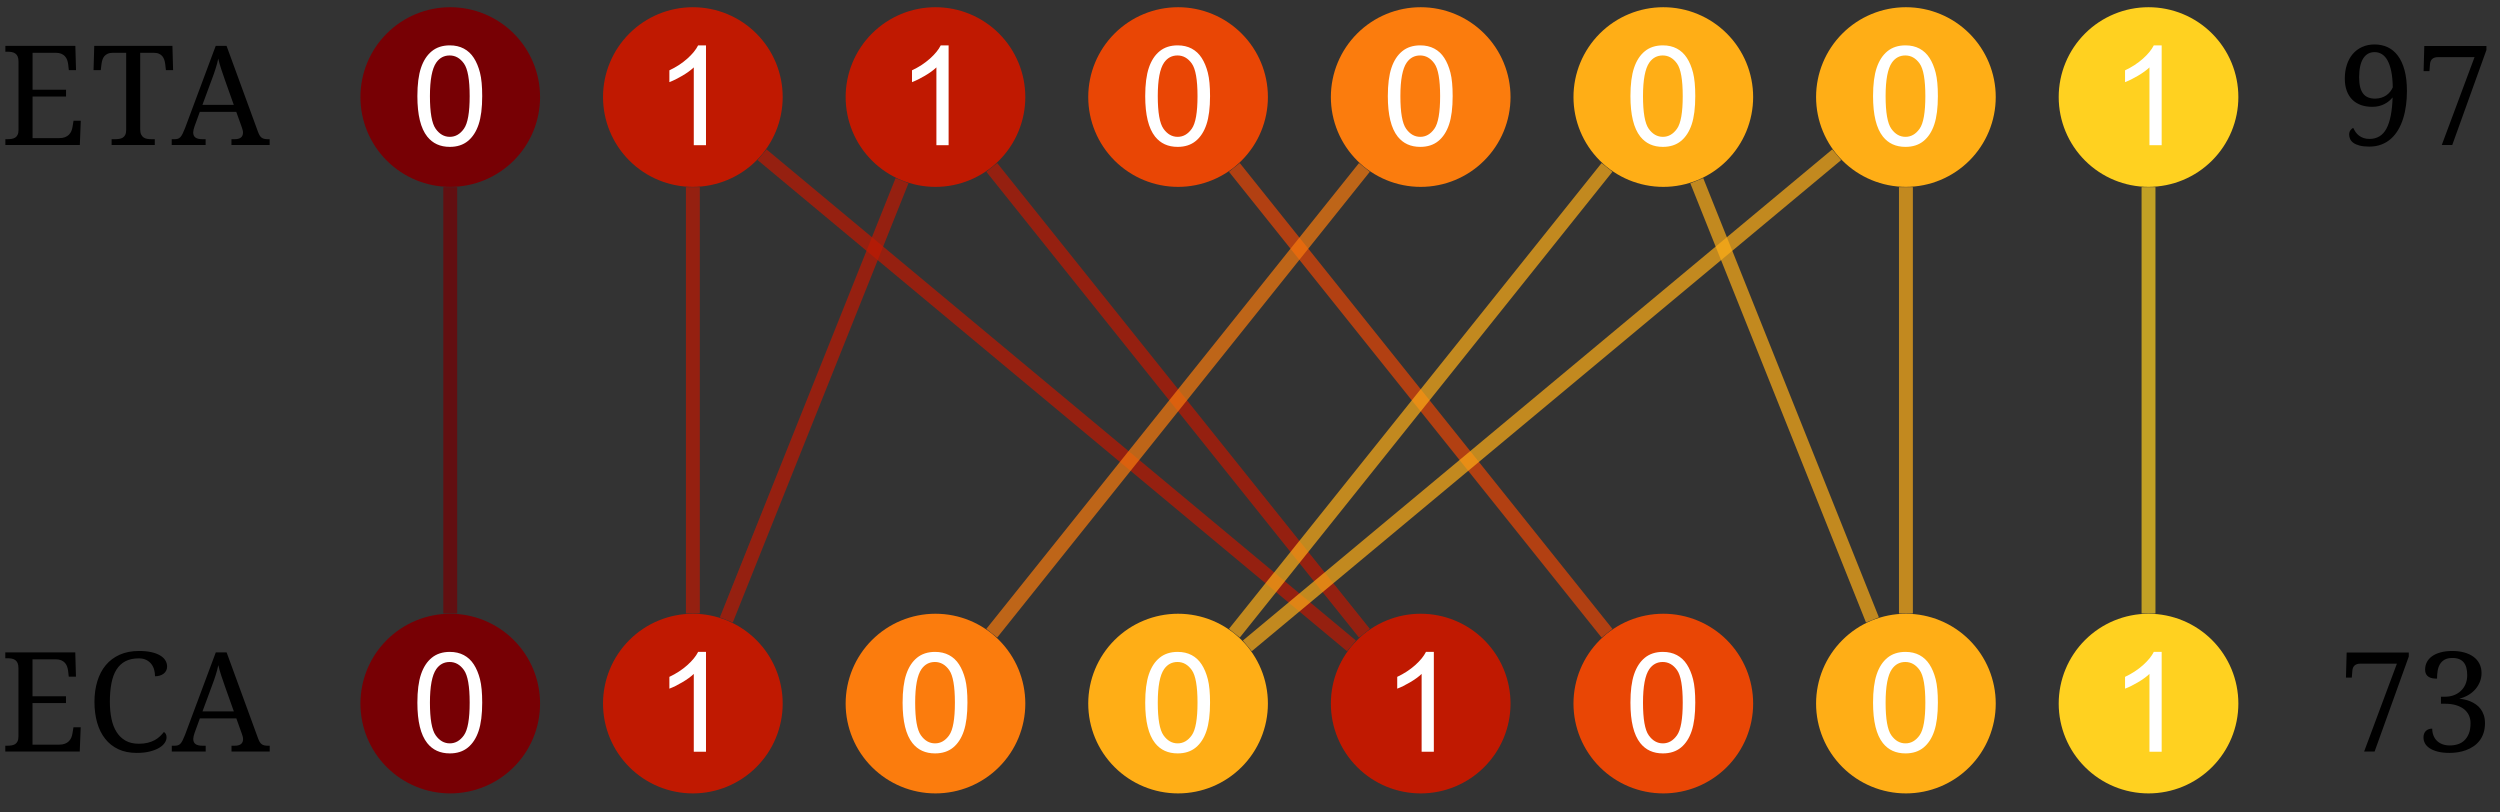 <?xml version="1.0" encoding="UTF-8"?>
<svg xmlns="http://www.w3.org/2000/svg" xmlns:xlink="http://www.w3.org/1999/xlink" width="360pt" height="117pt" viewBox="0 0 360 117" version="1.1">
<rect x="0" y="0" width="360" height="117" fill="#333333" stroke="none"/>
<defs>
<g>
<symbol overflow="visible" id="glyph0-0">
<path style="stroke:none;" d="M 2.5 0 L 2.5 -12.5 L 12.5 -12.5 L 12.5 0 Z M 2.812 -0.312 L 12.188 -0.312 L 12.188 -12.188 L 2.812 -12.188 Z M 2.812 -0.312 "/>
</symbol>
<symbol overflow="visible" id="glyph0-1">
<path style="stroke:none;" d="M 0.828 -7.062 C 0.828 -8.754 1.004 -10.117 1.352 -11.148 C 1.699 -12.18 2.219 -12.977 2.906 -13.535 C 3.594 -14.094 4.457 -14.375 5.5 -14.375 C 6.266 -14.375 6.941 -14.219 7.52 -13.91 C 8.098 -13.602 8.578 -13.156 8.953 -12.574 C 9.332 -11.992 9.629 -11.281 9.844 -10.445 C 10.059 -9.609 10.164 -8.48 10.164 -7.062 C 10.164 -5.383 9.992 -4.023 9.648 -2.992 C 9.305 -1.961 8.789 -1.164 8.102 -0.602 C 7.414 -0.039 6.547 0.242 5.5 0.242 C 4.117 0.242 3.035 -0.25 2.246 -1.242 C 1.301 -2.434 0.828 -4.371 0.828 -7.062 Z M 2.637 -7.062 C 2.637 -4.711 2.91 -3.145 3.461 -2.367 C 4.012 -1.59 4.691 -1.203 5.5 -1.203 C 6.305 -1.203 6.984 -1.594 7.535 -2.375 C 8.086 -3.156 8.359 -4.719 8.359 -7.062 C 8.359 -9.418 8.086 -10.984 7.535 -11.758 C 6.984 -12.531 6.297 -12.922 5.477 -12.922 C 4.672 -12.922 4.027 -12.578 3.547 -11.895 C 2.941 -11.023 2.637 -9.41 2.637 -7.062 Z M 2.637 -7.062 "/>
</symbol>
<symbol overflow="visible" id="glyph0-2">
<path style="stroke:none;" d="M 7.453 0 L 5.695 0 L 5.695 -11.203 C 5.27 -10.797 4.715 -10.395 4.027 -9.992 C 3.34 -9.586 2.727 -9.285 2.18 -9.082 L 2.18 -10.781 C 3.16 -11.242 4.02 -11.805 4.758 -12.461 C 5.492 -13.117 6.012 -13.758 6.32 -14.375 L 7.453 -14.375 Z M 7.453 0 "/>
</symbol>
<symbol overflow="visible" id="glyph1-0">
<g>
</g>
</symbol>
<symbol overflow="visible" id="glyph1-1">
<path style="stroke:none;" d="M 4.68 -0.996 L 8.535 -0.996 C 8.855 -0.996 9.125 -1.039 9.352 -1.129 C 9.574 -1.215 9.762 -1.336 9.914 -1.484 C 10.062 -1.633 10.18 -1.809 10.266 -2.008 C 10.348 -2.207 10.406 -2.414 10.438 -2.637 L 10.578 -3.496 L 11.621 -3.496 L 11.484 0 L 0.762 0 L 0.762 -0.84 L 1.016 -0.84 C 1.238 -0.84 1.445 -0.855 1.645 -0.883 C 1.844 -0.914 2.02 -0.973 2.168 -1.062 C 2.316 -1.156 2.438 -1.289 2.523 -1.469 C 2.613 -1.648 2.656 -1.883 2.656 -2.18 L 2.656 -12 C 2.656 -12.312 2.613 -12.566 2.531 -12.754 C 2.445 -12.941 2.328 -13.086 2.18 -13.188 C 2.027 -13.289 1.855 -13.355 1.656 -13.391 C 1.457 -13.422 1.242 -13.438 1.016 -13.438 L 0.762 -13.438 L 0.762 -14.277 L 10.84 -14.277 L 10.938 -10.781 L 9.902 -10.781 L 9.805 -11.641 C 9.777 -11.863 9.727 -12.07 9.652 -12.27 C 9.578 -12.469 9.473 -12.645 9.332 -12.793 C 9.191 -12.941 9.016 -13.062 8.805 -13.148 C 8.594 -13.238 8.336 -13.281 8.039 -13.281 L 4.68 -13.281 L 4.68 -7.961 L 9.5 -7.961 L 9.5 -6.984 L 4.68 -6.984 Z M 4.68 -0.996 "/>
</symbol>
<symbol overflow="visible" id="glyph1-2">
<path style="stroke:none;" d="M 7.117 -2.273 C 7.117 -1.961 7.164 -1.711 7.25 -1.523 C 7.34 -1.336 7.457 -1.191 7.602 -1.09 C 7.75 -0.988 7.922 -0.922 8.125 -0.891 C 8.328 -0.855 8.539 -0.84 8.758 -0.84 L 9.219 -0.84 L 9.219 0 L 3 0 L 3 -0.84 L 3.457 -0.84 C 3.68 -0.84 3.887 -0.855 4.086 -0.883 C 4.285 -0.914 4.461 -0.973 4.609 -1.062 C 4.758 -1.156 4.879 -1.289 4.965 -1.469 C 5.055 -1.648 5.098 -1.883 5.098 -2.18 L 5.098 -13.281 L 3.184 -13.281 C 2.891 -13.281 2.645 -13.238 2.445 -13.148 C 2.246 -13.062 2.086 -12.941 1.957 -12.793 C 1.832 -12.645 1.738 -12.469 1.676 -12.27 C 1.613 -12.07 1.57 -11.863 1.543 -11.641 L 1.438 -10.781 L 0.398 -10.781 L 0.5 -14.277 L 11.758 -14.277 L 11.855 -10.781 L 10.82 -10.781 L 10.723 -11.641 C 10.695 -11.863 10.652 -12.07 10.586 -12.27 C 10.52 -12.469 10.426 -12.645 10.305 -12.793 C 10.18 -12.941 10.016 -13.062 9.812 -13.148 C 9.613 -13.238 9.363 -13.281 9.062 -13.281 L 7.117 -13.281 Z M 7.117 -2.273 "/>
</symbol>
<symbol overflow="visible" id="glyph1-3">
<path style="stroke:none;" d="M 4.043 -4.773 L 3.281 -2.676 C 3.223 -2.52 3.176 -2.363 3.145 -2.211 C 3.113 -2.059 3.094 -1.926 3.094 -1.816 C 3.094 -1.477 3.203 -1.23 3.422 -1.074 C 3.641 -0.918 3.977 -0.84 4.422 -0.84 L 4.883 -0.84 L 4.883 0 L 0 0 L 0 -0.84 L 0.383 -0.84 C 0.578 -0.84 0.742 -0.859 0.879 -0.902 C 1.016 -0.945 1.141 -1.023 1.25 -1.141 C 1.359 -1.258 1.465 -1.418 1.566 -1.621 C 1.668 -1.824 1.781 -2.082 1.906 -2.402 L 6.336 -14.277 L 7.898 -14.277 L 12.422 -1.906 C 12.5 -1.695 12.578 -1.523 12.66 -1.387 C 12.742 -1.25 12.84 -1.141 12.949 -1.059 C 13.059 -0.977 13.188 -0.922 13.328 -0.891 C 13.473 -0.855 13.641 -0.84 13.836 -0.84 L 14.102 -0.84 L 14.102 0 L 8.602 0 L 8.602 -0.84 L 9.062 -0.84 C 9.863 -0.84 10.266 -1.16 10.266 -1.797 C 10.266 -1.906 10.25 -2.023 10.219 -2.141 C 10.191 -2.258 10.148 -2.391 10.098 -2.539 L 9.297 -4.773 Z M 7.695 -9.277 C 7.488 -9.871 7.297 -10.426 7.125 -10.941 C 6.953 -11.461 6.809 -11.961 6.699 -12.441 C 6.652 -12.199 6.602 -11.969 6.539 -11.742 C 6.477 -11.52 6.41 -11.289 6.336 -11.055 C 6.266 -10.82 6.184 -10.574 6.094 -10.316 C 6.004 -10.059 5.898 -9.773 5.781 -9.461 L 4.422 -5.781 L 8.938 -5.781 Z M 7.695 -9.277 "/>
</symbol>
<symbol overflow="visible" id="glyph1-4">
<path style="stroke:none;" d="M 7.559 -14.484 C 8.242 -14.484 8.836 -14.426 9.34 -14.312 C 9.844 -14.199 10.266 -14.039 10.602 -13.836 C 10.938 -13.637 11.188 -13.398 11.352 -13.125 C 11.52 -12.852 11.602 -12.555 11.602 -12.234 C 11.602 -12.02 11.559 -11.828 11.469 -11.656 C 11.383 -11.484 11.258 -11.336 11.102 -11.215 C 10.945 -11.094 10.762 -11.004 10.551 -10.938 C 10.34 -10.871 10.109 -10.84 9.863 -10.84 C 9.863 -11.152 9.824 -11.461 9.742 -11.766 C 9.66 -12.074 9.527 -12.348 9.34 -12.594 C 9.156 -12.836 8.914 -13.035 8.617 -13.188 C 8.32 -13.34 7.957 -13.418 7.52 -13.418 C 6.766 -13.418 6.125 -13.281 5.594 -13.004 C 5.066 -12.727 4.641 -12.324 4.305 -11.793 C 3.973 -11.262 3.734 -10.605 3.586 -9.828 C 3.434 -9.051 3.359 -8.16 3.359 -7.156 C 3.359 -6.266 3.438 -5.449 3.594 -4.707 C 3.75 -3.965 3.996 -3.328 4.336 -2.797 C 4.676 -2.266 5.105 -1.855 5.629 -1.562 C 6.152 -1.27 6.785 -1.125 7.52 -1.125 C 8.008 -1.125 8.438 -1.172 8.812 -1.266 C 9.188 -1.359 9.52 -1.484 9.805 -1.641 C 10.09 -1.797 10.344 -1.977 10.562 -2.184 C 10.781 -2.387 10.973 -2.602 11.141 -2.82 C 11.254 -2.75 11.344 -2.652 11.414 -2.531 C 11.488 -2.406 11.523 -2.242 11.523 -2.039 C 11.523 -1.785 11.438 -1.527 11.266 -1.266 C 11.094 -1 10.828 -0.762 10.477 -0.547 C 10.125 -0.332 9.68 -0.156 9.141 -0.016 C 8.602 0.125 7.961 0.195 7.219 0.195 C 6.223 0.195 5.344 0.02 4.59 -0.332 C 3.836 -0.684 3.203 -1.18 2.691 -1.828 C 2.18 -2.473 1.793 -3.246 1.531 -4.148 C 1.273 -5.055 1.141 -6.059 1.141 -7.156 C 1.141 -8.238 1.281 -9.227 1.555 -10.125 C 1.828 -11.023 2.23 -11.797 2.77 -12.441 C 3.305 -13.086 3.977 -13.586 4.773 -13.945 C 5.574 -14.305 6.504 -14.484 7.559 -14.484 Z M 7.559 -14.484 "/>
</symbol>
<symbol overflow="visible" id="glyph1-5">
<path style="stroke:none;" d="M 4.562 -0.879 C 5.668 -0.879 6.484 -1.375 7.012 -2.363 C 7.539 -3.352 7.836 -4.852 7.898 -6.855 C 7.758 -6.68 7.59 -6.512 7.398 -6.348 C 7.207 -6.184 6.988 -6.039 6.742 -5.914 C 6.5 -5.785 6.23 -5.684 5.934 -5.609 C 5.637 -5.535 5.312 -5.5 4.961 -5.5 C 4.383 -5.5 3.848 -5.582 3.363 -5.75 C 2.879 -5.922 2.461 -6.176 2.113 -6.516 C 1.766 -6.852 1.496 -7.273 1.305 -7.781 C 1.113 -8.289 1.016 -8.883 1.016 -9.562 C 1.016 -10.285 1.113 -10.945 1.309 -11.547 C 1.504 -12.148 1.785 -12.668 2.152 -13.102 C 2.52 -13.535 2.969 -13.871 3.5 -14.117 C 4.031 -14.359 4.633 -14.484 5.305 -14.484 C 5.98 -14.484 6.602 -14.352 7.168 -14.094 C 7.734 -13.832 8.227 -13.43 8.641 -12.883 C 9.059 -12.336 9.383 -11.637 9.613 -10.789 C 9.844 -9.945 9.961 -8.938 9.961 -7.766 C 9.961 -7.066 9.918 -6.387 9.828 -5.719 C 9.742 -5.051 9.605 -4.422 9.418 -3.828 C 9.234 -3.234 8.996 -2.691 8.707 -2.195 C 8.418 -1.703 8.07 -1.273 7.672 -0.914 C 7.27 -0.551 6.809 -0.273 6.289 -0.074 C 5.77 0.125 5.188 0.227 4.539 0.227 C 3.973 0.227 3.504 0.176 3.129 0.074 C 2.754 -0.027 2.461 -0.16 2.242 -0.32 C 2.023 -0.484 1.867 -0.672 1.777 -0.879 C 1.688 -1.086 1.641 -1.297 1.641 -1.504 C 1.641 -1.75 1.703 -1.961 1.828 -2.129 C 1.949 -2.297 2.086 -2.41 2.234 -2.461 C 2.328 -2.254 2.441 -2.051 2.574 -1.859 C 2.707 -1.668 2.871 -1.5 3.062 -1.352 C 3.254 -1.207 3.473 -1.09 3.719 -1.008 C 3.969 -0.922 4.25 -0.879 4.562 -0.879 Z M 5.398 -6.68 C 5.727 -6.688 6.023 -6.734 6.293 -6.82 C 6.562 -6.91 6.805 -7.027 7.012 -7.172 C 7.219 -7.32 7.402 -7.492 7.555 -7.688 C 7.707 -7.883 7.828 -8.086 7.922 -8.301 L 7.922 -8.34 C 7.906 -9.219 7.836 -9.977 7.703 -10.609 C 7.574 -11.246 7.395 -11.766 7.168 -12.18 C 6.941 -12.59 6.668 -12.891 6.352 -13.086 C 6.035 -13.281 5.688 -13.379 5.305 -13.379 C 4.594 -13.379 4.043 -13.07 3.656 -12.453 C 3.27 -11.832 3.078 -10.934 3.078 -9.758 C 3.078 -9.211 3.125 -8.742 3.223 -8.352 C 3.32 -7.961 3.469 -7.641 3.664 -7.391 C 3.859 -7.145 4.102 -6.965 4.391 -6.852 C 4.68 -6.738 5.016 -6.68 5.398 -6.68 Z M 5.398 -6.68 "/>
</symbol>
<symbol overflow="visible" id="glyph1-6">
<path style="stroke:none;" d="M 3.797 0 L 8.516 -12.656 L 3.262 -12.656 C 2.547 -12.656 2.156 -12.316 2.102 -11.641 L 2.023 -10.645 L 1.18 -10.645 L 1.281 -14.258 L 10.227 -14.258 L 10.227 -13.68 L 5.305 0 Z M 3.797 0 "/>
</symbol>
<symbol overflow="visible" id="glyph1-7">
<path style="stroke:none;" d="M 4.961 -0.879 C 5.359 -0.879 5.734 -0.934 6.094 -1.047 C 6.453 -1.156 6.766 -1.336 7.039 -1.594 C 7.312 -1.848 7.531 -2.18 7.695 -2.586 C 7.859 -2.996 7.938 -3.504 7.938 -4.102 C 7.938 -4.523 7.855 -4.906 7.691 -5.25 C 7.523 -5.59 7.285 -5.883 6.973 -6.125 C 6.66 -6.363 6.281 -6.551 5.828 -6.684 C 5.379 -6.816 4.875 -6.883 4.316 -6.883 L 3.68 -6.883 L 3.68 -7.898 L 4.316 -7.898 C 4.758 -7.898 5.172 -7.973 5.551 -8.121 C 5.934 -8.266 6.266 -8.473 6.547 -8.742 C 6.832 -9.008 7.055 -9.332 7.219 -9.711 C 7.379 -10.094 7.461 -10.52 7.461 -10.996 C 7.461 -11.387 7.422 -11.734 7.344 -12.039 C 7.266 -12.348 7.141 -12.609 6.969 -12.82 C 6.797 -13.035 6.574 -13.199 6.305 -13.312 C 6.035 -13.422 5.707 -13.477 5.32 -13.477 C 4.867 -13.477 4.496 -13.395 4.211 -13.234 C 3.922 -13.07 3.699 -12.852 3.535 -12.578 C 3.371 -12.305 3.262 -11.988 3.203 -11.633 C 3.145 -11.273 3.117 -10.895 3.117 -10.5 C 2.875 -10.5 2.648 -10.516 2.441 -10.555 C 2.234 -10.594 2.051 -10.664 1.895 -10.766 C 1.738 -10.867 1.617 -11 1.527 -11.168 C 1.441 -11.332 1.398 -11.543 1.398 -11.797 C 1.398 -12.18 1.48 -12.539 1.645 -12.867 C 1.812 -13.195 2.062 -13.48 2.391 -13.719 C 2.723 -13.961 3.133 -14.148 3.625 -14.281 C 4.113 -14.414 4.68 -14.484 5.32 -14.484 C 5.953 -14.484 6.527 -14.41 7.039 -14.266 C 7.555 -14.125 7.996 -13.918 8.363 -13.648 C 8.73 -13.379 9.016 -13.047 9.219 -12.652 C 9.422 -12.258 9.523 -11.805 9.523 -11.297 C 9.523 -10.848 9.441 -10.426 9.281 -10.031 C 9.121 -9.633 8.898 -9.273 8.613 -8.949 C 8.328 -8.629 7.988 -8.352 7.598 -8.125 C 7.207 -7.898 6.781 -7.727 6.32 -7.617 C 6.566 -7.59 6.828 -7.547 7.109 -7.484 C 7.391 -7.422 7.664 -7.336 7.938 -7.219 C 8.211 -7.102 8.477 -6.953 8.727 -6.777 C 8.977 -6.602 9.199 -6.387 9.391 -6.133 C 9.582 -5.879 9.734 -5.586 9.848 -5.25 C 9.961 -4.914 10.02 -4.523 10.02 -4.082 C 10.02 -3.547 9.949 -3.07 9.805 -2.648 C 9.66 -2.223 9.465 -1.855 9.215 -1.539 C 8.965 -1.223 8.672 -0.953 8.34 -0.734 C 8.008 -0.512 7.652 -0.332 7.273 -0.195 C 6.898 -0.059 6.512 0.039 6.113 0.102 C 5.715 0.164 5.324 0.195 4.941 0.195 C 4.285 0.195 3.719 0.137 3.242 0.016 C 2.766 -0.105 2.375 -0.266 2.066 -0.469 C 1.758 -0.672 1.527 -0.906 1.383 -1.176 C 1.234 -1.445 1.164 -1.727 1.164 -2.023 C 1.164 -2.426 1.277 -2.738 1.504 -2.965 C 1.73 -3.188 2.039 -3.301 2.422 -3.301 C 2.422 -2.949 2.48 -2.625 2.594 -2.328 C 2.707 -2.031 2.871 -1.777 3.086 -1.562 C 3.301 -1.348 3.566 -1.18 3.883 -1.059 C 4.199 -0.938 4.559 -0.879 4.961 -0.879 Z M 4.961 -0.879 "/>
</symbol>
</g>
</defs>
<g id="surface136">
<path style="fill:none;stroke-width:2;stroke-linecap:square;stroke-linejoin:miter;stroke:rgb(46.874%,0%,1.582%);stroke-opacity:0.7;stroke-miterlimit:3.25;" d="M 130.836 32.949 L 130.836 92.34 " transform="matrix(1,0,0,1,-66,-5)"/>
<path style="fill:none;stroke-width:2;stroke-linecap:square;stroke-linejoin:miter;stroke:rgb(75.145%,9.778%,0.633%);stroke-opacity:0.7;stroke-miterlimit:3.25;" d="M 165.773 32.949 L 165.773 92.34 " transform="matrix(1,0,0,1,-66,-5)"/>
<path style="fill:none;stroke-width:2;stroke-linecap:square;stroke-linejoin:miter;stroke:rgb(75.145%,9.778%,0.633%);stroke-opacity:0.7;stroke-miterlimit:3.25;" d="M 176.508 27.922 L 259.844 97.367 " transform="matrix(1,0,0,1,-66,-5)"/>
<path style="fill:none;stroke-width:2;stroke-linecap:square;stroke-linejoin:miter;stroke:rgb(75.145%,9.778%,0.633%);stroke-opacity:0.7;stroke-miterlimit:3.25;" d="M 170.961 93.34 L 195.52 31.949 " transform="matrix(1,0,0,1,-66,-5)"/>
<path style="fill:none;stroke-width:2;stroke-linecap:square;stroke-linejoin:miter;stroke:rgb(75.145%,9.778%,0.633%);stroke-opacity:0.7;stroke-miterlimit:3.25;" d="M 209.438 29.887 L 261.852 95.402 " transform="matrix(1,0,0,1,-66,-5)"/>
<path style="fill:none;stroke-width:2;stroke-linecap:square;stroke-linejoin:miter;stroke:rgb(91.083%,27.454%,2.095%);stroke-opacity:0.7;stroke-miterlimit:3.25;" d="M 244.375 29.887 L 296.785 95.402 " transform="matrix(1,0,0,1,-66,-5)"/>
<path style="fill:none;stroke-width:2;stroke-linecap:square;stroke-linejoin:miter;stroke:rgb(98.198%,48.441%,5.144%);stroke-opacity:0.7;stroke-miterlimit:3.25;" d="M 261.852 29.887 L 209.438 95.402 " transform="matrix(1,0,0,1,-66,-5)"/>
<path style="fill:none;stroke-width:2;stroke-linecap:square;stroke-linejoin:miter;stroke:rgb(100%,68.157%,8.952%);stroke-opacity:0.7;stroke-miterlimit:3.25;" d="M 296.785 29.887 L 244.375 95.402 " transform="matrix(1,0,0,1,-66,-5)"/>
<path style="fill:none;stroke-width:2;stroke-linecap:square;stroke-linejoin:miter;stroke:rgb(100%,68.157%,8.952%);stroke-opacity:0.7;stroke-miterlimit:3.25;" d="M 310.707 31.949 L 335.262 93.34 " transform="matrix(1,0,0,1,-66,-5)"/>
<path style="fill:none;stroke-width:2;stroke-linecap:square;stroke-linejoin:miter;stroke:rgb(100%,68.157%,8.952%);stroke-opacity:0.7;stroke-miterlimit:3.25;" d="M 246.379 97.367 L 329.719 27.922 " transform="matrix(1,0,0,1,-66,-5)"/>
<path style="fill:none;stroke-width:2;stroke-linecap:square;stroke-linejoin:miter;stroke:rgb(100%,68.157%,8.952%);stroke-opacity:0.7;stroke-miterlimit:3.25;" d="M 340.453 32.949 L 340.453 92.34 " transform="matrix(1,0,0,1,-66,-5)"/>
<path style="fill:none;stroke-width:2;stroke-linecap:square;stroke-linejoin:miter;stroke:rgb(100%,82.013%,12.696%);stroke-opacity:0.7;stroke-miterlimit:3.25;" d="M 375.387 32.949 L 375.387 92.34 " transform="matrix(1,0,0,1,-66,-5)"/>
<path style=" stroke:none;fill-rule:evenodd;fill:rgb(46.874%,0%,1.582%);fill-opacity:1;" d="M 77.77 13.973 C 77.77 17.406 76.41 20.695 73.984 23.121 C 71.559 25.547 68.266 26.91 64.836 26.91 C 61.406 26.91 58.113 25.547 55.688 23.121 C 53.262 20.695 51.902 17.406 51.902 13.973 C 51.902 10.543 53.262 7.254 55.688 4.828 C 58.113 2.402 61.406 1.039 64.836 1.039 C 68.266 1.039 71.559 2.402 73.984 4.828 C 76.41 7.254 77.77 10.543 77.77 13.973 Z M 77.77 13.973 "/>
<g style="fill:rgb(100%,100%,100%);fill-opacity:1;">
  <use xlink:href="#glyph0-1" x="59.274" y="20.908"/>
</g>
<path style=" stroke:none;fill-rule:evenodd;fill:rgb(46.874%,0%,1.582%);fill-opacity:1;" d="M 77.77 101.316 C 77.77 104.746 76.41 108.035 73.984 110.461 C 71.559 112.887 68.266 114.25 64.836 114.25 C 61.406 114.25 58.113 112.887 55.688 110.461 C 53.262 108.035 51.902 104.746 51.902 101.316 C 51.902 97.883 53.262 94.594 55.688 92.168 C 58.113 89.742 61.406 88.379 64.836 88.379 C 68.266 88.379 71.559 89.742 73.984 92.168 C 76.41 94.594 77.77 97.883 77.77 101.316 Z M 77.77 101.316 "/>
<g style="fill:rgb(100%,100%,100%);fill-opacity:1;">
  <use xlink:href="#glyph0-1" x="59.274" y="108.248"/>
</g>
<path style=" stroke:none;fill-rule:evenodd;fill:rgb(75.145%,9.778%,0.633%);fill-opacity:1;" d="M 112.707 13.973 C 112.707 17.406 111.344 20.695 108.918 23.121 C 106.492 25.547 103.203 26.91 99.773 26.91 C 96.34 26.91 93.051 25.547 90.625 23.121 C 88.199 20.695 86.836 17.406 86.836 13.973 C 86.836 10.543 88.199 7.254 90.625 4.828 C 93.051 2.402 96.34 1.039 99.773 1.039 C 103.203 1.039 106.492 2.402 108.918 4.828 C 111.344 7.254 112.707 10.543 112.707 13.973 Z M 112.707 13.973 "/>
<g style="fill:rgb(100%,100%,100%);fill-opacity:1;">
  <use xlink:href="#glyph0-2" x="94.21" y="20.908"/>
</g>
<path style=" stroke:none;fill-rule:evenodd;fill:rgb(75.145%,9.778%,0.633%);fill-opacity:1;" d="M 112.707 101.316 C 112.707 104.746 111.344 108.035 108.918 110.461 C 106.492 112.887 103.203 114.25 99.773 114.25 C 96.34 114.25 93.051 112.887 90.625 110.461 C 88.199 108.035 86.836 104.746 86.836 101.316 C 86.836 97.883 88.199 94.594 90.625 92.168 C 93.051 89.742 96.34 88.379 99.773 88.379 C 103.203 88.379 106.492 89.742 108.918 92.168 C 111.344 94.594 112.707 97.883 112.707 101.316 Z M 112.707 101.316 "/>
<g style="fill:rgb(100%,100%,100%);fill-opacity:1;">
  <use xlink:href="#glyph0-2" x="94.21" y="108.248"/>
</g>
<path style=" stroke:none;fill-rule:evenodd;fill:rgb(75.145%,9.778%,0.633%);fill-opacity:1;" d="M 147.645 13.973 C 147.645 17.406 146.281 20.695 143.855 23.121 C 141.43 25.547 138.141 26.91 134.707 26.91 C 131.277 26.91 127.988 25.547 125.562 23.121 C 123.137 20.695 121.773 17.406 121.773 13.973 C 121.773 10.543 123.137 7.254 125.562 4.828 C 127.988 2.402 131.277 1.039 134.707 1.039 C 138.141 1.039 141.43 2.402 143.855 4.828 C 146.281 7.254 147.645 10.543 147.645 13.973 Z M 147.645 13.973 "/>
<g style="fill:rgb(100%,100%,100%);fill-opacity:1;">
  <use xlink:href="#glyph0-2" x="129.147" y="20.908"/>
</g>
<path style=" stroke:none;fill-rule:evenodd;fill:rgb(75.145%,9.778%,0.633%);fill-opacity:1;" d="M 217.516 101.316 C 217.516 104.746 216.152 108.035 213.727 110.461 C 211.301 112.887 208.012 114.25 204.582 114.25 C 201.148 114.25 197.859 112.887 195.434 110.461 C 193.008 108.035 191.645 104.746 191.645 101.316 C 191.645 97.883 193.008 94.594 195.434 92.168 C 197.859 89.742 201.148 88.379 204.582 88.379 C 208.012 88.379 211.301 89.742 213.727 92.168 C 216.152 94.594 217.516 97.883 217.516 101.316 Z M 217.516 101.316 "/>
<g style="fill:rgb(100%,100%,100%);fill-opacity:1;">
  <use xlink:href="#glyph0-2" x="199.019" y="108.248"/>
</g>
<path style=" stroke:none;fill-rule:evenodd;fill:rgb(91.083%,27.454%,2.095%);fill-opacity:1;" d="M 182.578 13.973 C 182.578 17.406 181.219 20.695 178.789 23.121 C 176.363 25.547 173.074 26.91 169.645 26.91 C 166.215 26.91 162.922 25.547 160.496 23.121 C 158.07 20.695 156.707 17.406 156.707 13.973 C 156.707 10.543 158.07 7.254 160.496 4.828 C 162.922 2.402 166.215 1.039 169.645 1.039 C 173.074 1.039 176.363 2.402 178.789 4.828 C 181.219 7.254 182.578 10.543 182.578 13.973 Z M 182.578 13.973 "/>
<g style="fill:rgb(100%,100%,100%);fill-opacity:1;">
  <use xlink:href="#glyph0-1" x="164.083" y="20.908"/>
</g>
<path style=" stroke:none;fill-rule:evenodd;fill:rgb(91.083%,27.454%,2.095%);fill-opacity:1;" d="M 252.453 101.316 C 252.453 104.746 251.09 108.035 248.664 110.461 C 246.238 112.887 242.945 114.25 239.516 114.25 C 236.086 114.25 232.797 112.887 230.371 110.461 C 227.945 108.035 226.582 104.746 226.582 101.316 C 226.582 97.883 227.945 94.594 230.371 92.168 C 232.797 89.742 236.086 88.379 239.516 88.379 C 242.945 88.379 246.238 89.742 248.664 92.168 C 251.09 94.594 252.453 97.883 252.453 101.316 Z M 252.453 101.316 "/>
<g style="fill:rgb(100%,100%,100%);fill-opacity:1;">
  <use xlink:href="#glyph0-1" x="233.955" y="108.248"/>
</g>
<path style=" stroke:none;fill-rule:evenodd;fill:rgb(98.198%,48.441%,5.144%);fill-opacity:1;" d="M 217.516 13.973 C 217.516 17.406 216.152 20.695 213.727 23.121 C 211.301 25.547 208.012 26.91 204.582 26.91 C 201.148 26.91 197.859 25.547 195.434 23.121 C 193.008 20.695 191.645 17.406 191.645 13.973 C 191.645 10.543 193.008 7.254 195.434 4.828 C 197.859 2.402 201.148 1.039 204.582 1.039 C 208.012 1.039 211.301 2.402 213.727 4.828 C 216.152 7.254 217.516 10.543 217.516 13.973 Z M 217.516 13.973 "/>
<g style="fill:rgb(100%,100%,100%);fill-opacity:1;">
  <use xlink:href="#glyph0-1" x="199.019" y="20.908"/>
</g>
<path style=" stroke:none;fill-rule:evenodd;fill:rgb(98.198%,48.441%,5.144%);fill-opacity:1;" d="M 147.645 101.316 C 147.645 104.746 146.281 108.035 143.855 110.461 C 141.43 112.887 138.141 114.25 134.707 114.25 C 131.277 114.25 127.988 112.887 125.562 110.461 C 123.137 108.035 121.773 104.746 121.773 101.316 C 121.773 97.883 123.137 94.594 125.562 92.168 C 127.988 89.742 131.277 88.379 134.707 88.379 C 138.141 88.379 141.43 89.742 143.855 92.168 C 146.281 94.594 147.645 97.883 147.645 101.316 Z M 147.645 101.316 "/>
<g style="fill:rgb(100%,100%,100%);fill-opacity:1;">
  <use xlink:href="#glyph0-1" x="129.147" y="108.248"/>
</g>
<path style=" stroke:none;fill-rule:evenodd;fill:rgb(100%,68.157%,8.952%);fill-opacity:1;" d="M 252.453 13.973 C 252.453 17.406 251.09 20.695 248.664 23.121 C 246.238 25.547 242.945 26.91 239.516 26.91 C 236.086 26.91 232.797 25.547 230.371 23.121 C 227.945 20.695 226.582 17.406 226.582 13.973 C 226.582 10.543 227.945 7.254 230.371 4.828 C 232.797 2.402 236.086 1.039 239.516 1.039 C 242.945 1.039 246.238 2.402 248.664 4.828 C 251.09 7.254 252.453 10.543 252.453 13.973 Z M 252.453 13.973 "/>
<g style="fill:rgb(100%,100%,100%);fill-opacity:1;">
  <use xlink:href="#glyph0-1" x="233.955" y="20.908"/>
</g>
<path style=" stroke:none;fill-rule:evenodd;fill:rgb(100%,68.157%,8.952%);fill-opacity:1;" d="M 182.578 101.316 C 182.578 104.746 181.219 108.035 178.789 110.461 C 176.363 112.887 173.074 114.25 169.645 114.25 C 166.215 114.25 162.922 112.887 160.496 110.461 C 158.07 108.035 156.707 104.746 156.707 101.316 C 156.707 97.883 158.07 94.594 160.496 92.168 C 162.922 89.742 166.215 88.379 169.645 88.379 C 173.074 88.379 176.363 89.742 178.789 92.168 C 181.219 94.594 182.578 97.883 182.578 101.316 Z M 182.578 101.316 "/>
<g style="fill:rgb(100%,100%,100%);fill-opacity:1;">
  <use xlink:href="#glyph0-1" x="164.083" y="108.248"/>
</g>
<path style=" stroke:none;fill-rule:evenodd;fill:rgb(100%,68.157%,8.952%);fill-opacity:1;" d="M 287.387 13.973 C 287.387 17.406 286.023 20.695 283.598 23.121 C 281.172 25.547 277.883 26.91 274.453 26.91 C 271.023 26.91 267.73 25.547 265.305 23.121 C 262.879 20.695 261.516 17.406 261.516 13.973 C 261.516 10.543 262.879 7.254 265.305 4.828 C 267.73 2.402 271.023 1.039 274.453 1.039 C 277.883 1.039 281.172 2.402 283.598 4.828 C 286.023 7.254 287.387 10.543 287.387 13.973 Z M 287.387 13.973 "/>
<g style="fill:rgb(100%,100%,100%);fill-opacity:1;">
  <use xlink:href="#glyph0-1" x="268.891" y="20.908"/>
</g>
<path style=" stroke:none;fill-rule:evenodd;fill:rgb(100%,68.157%,8.952%);fill-opacity:1;" d="M 287.387 101.316 C 287.387 104.746 286.023 108.035 283.598 110.461 C 281.172 112.887 277.883 114.25 274.453 114.25 C 271.023 114.25 267.73 112.887 265.305 110.461 C 262.879 108.035 261.516 104.746 261.516 101.316 C 261.516 97.883 262.879 94.594 265.305 92.168 C 267.73 89.742 271.023 88.379 274.453 88.379 C 277.883 88.379 281.172 89.742 283.598 92.168 C 286.023 94.594 287.387 97.883 287.387 101.316 Z M 287.387 101.316 "/>
<g style="fill:rgb(100%,100%,100%);fill-opacity:1;">
  <use xlink:href="#glyph0-1" x="268.891" y="108.248"/>
</g>
<path style=" stroke:none;fill-rule:evenodd;fill:rgb(100%,82.013%,12.696%);fill-opacity:1;" d="M 322.324 13.973 C 322.324 17.406 320.961 20.695 318.535 23.121 C 316.109 25.547 312.82 26.91 309.387 26.91 C 305.957 26.91 302.668 25.547 300.242 23.121 C 297.816 20.695 296.453 17.406 296.453 13.973 C 296.453 10.543 297.816 7.254 300.242 4.828 C 302.668 2.402 305.957 1.039 309.387 1.039 C 312.82 1.039 316.109 2.402 318.535 4.828 C 320.961 7.254 322.324 10.543 322.324 13.973 Z M 322.324 13.973 "/>
<g style="fill:rgb(100%,100%,100%);fill-opacity:1;">
  <use xlink:href="#glyph0-2" x="303.827" y="20.908"/>
</g>
<path style=" stroke:none;fill-rule:evenodd;fill:rgb(100%,82.013%,12.696%);fill-opacity:1;" d="M 322.324 101.316 C 322.324 104.746 320.961 108.035 318.535 110.461 C 316.109 112.887 312.82 114.25 309.387 114.25 C 305.957 114.25 302.668 112.887 300.242 110.461 C 297.816 108.035 296.453 104.746 296.453 101.316 C 296.453 97.883 297.816 94.594 300.242 92.168 C 302.668 89.742 305.957 88.379 309.387 88.379 C 312.82 88.379 316.109 89.742 318.535 92.168 C 320.961 94.594 322.324 97.883 322.324 101.316 Z M 322.324 101.316 "/>
<g style="fill:rgb(100%,100%,100%);fill-opacity:1;">
  <use xlink:href="#glyph0-2" x="303.827" y="108.248"/>
</g>
<g style="fill:rgb(0%,0%,0%);fill-opacity:1;">
  <use xlink:href="#glyph1-1" x="0.01" y="20.884"/>
  <use xlink:href="#glyph1-2" x="13.071" y="20.884"/>
  <use xlink:href="#glyph1-3" x="24.727" y="20.884"/>
</g>
<g style="fill:rgb(0%,0%,0%);fill-opacity:1;">
  <use xlink:href="#glyph1-1" x="0" y="108.224"/>
  <use xlink:href="#glyph1-4" x="12.461" y="108.224"/>
  <use xlink:href="#glyph1-3" x="24.736" y="108.224"/>
</g>
<g style="fill:rgb(0%,0%,0%);fill-opacity:1;">
  <use xlink:href="#glyph1-5" x="336.637" y="20.884"/>
  <use xlink:href="#glyph1-6" x="347.818" y="20.884"/>
</g>
<g style="fill:rgb(0%,0%,0%);fill-opacity:1;">
  <use xlink:href="#glyph1-6" x="336.637" y="108.224"/>
  <use xlink:href="#glyph1-7" x="347.818" y="108.224"/>
</g>
</g>
</svg>
